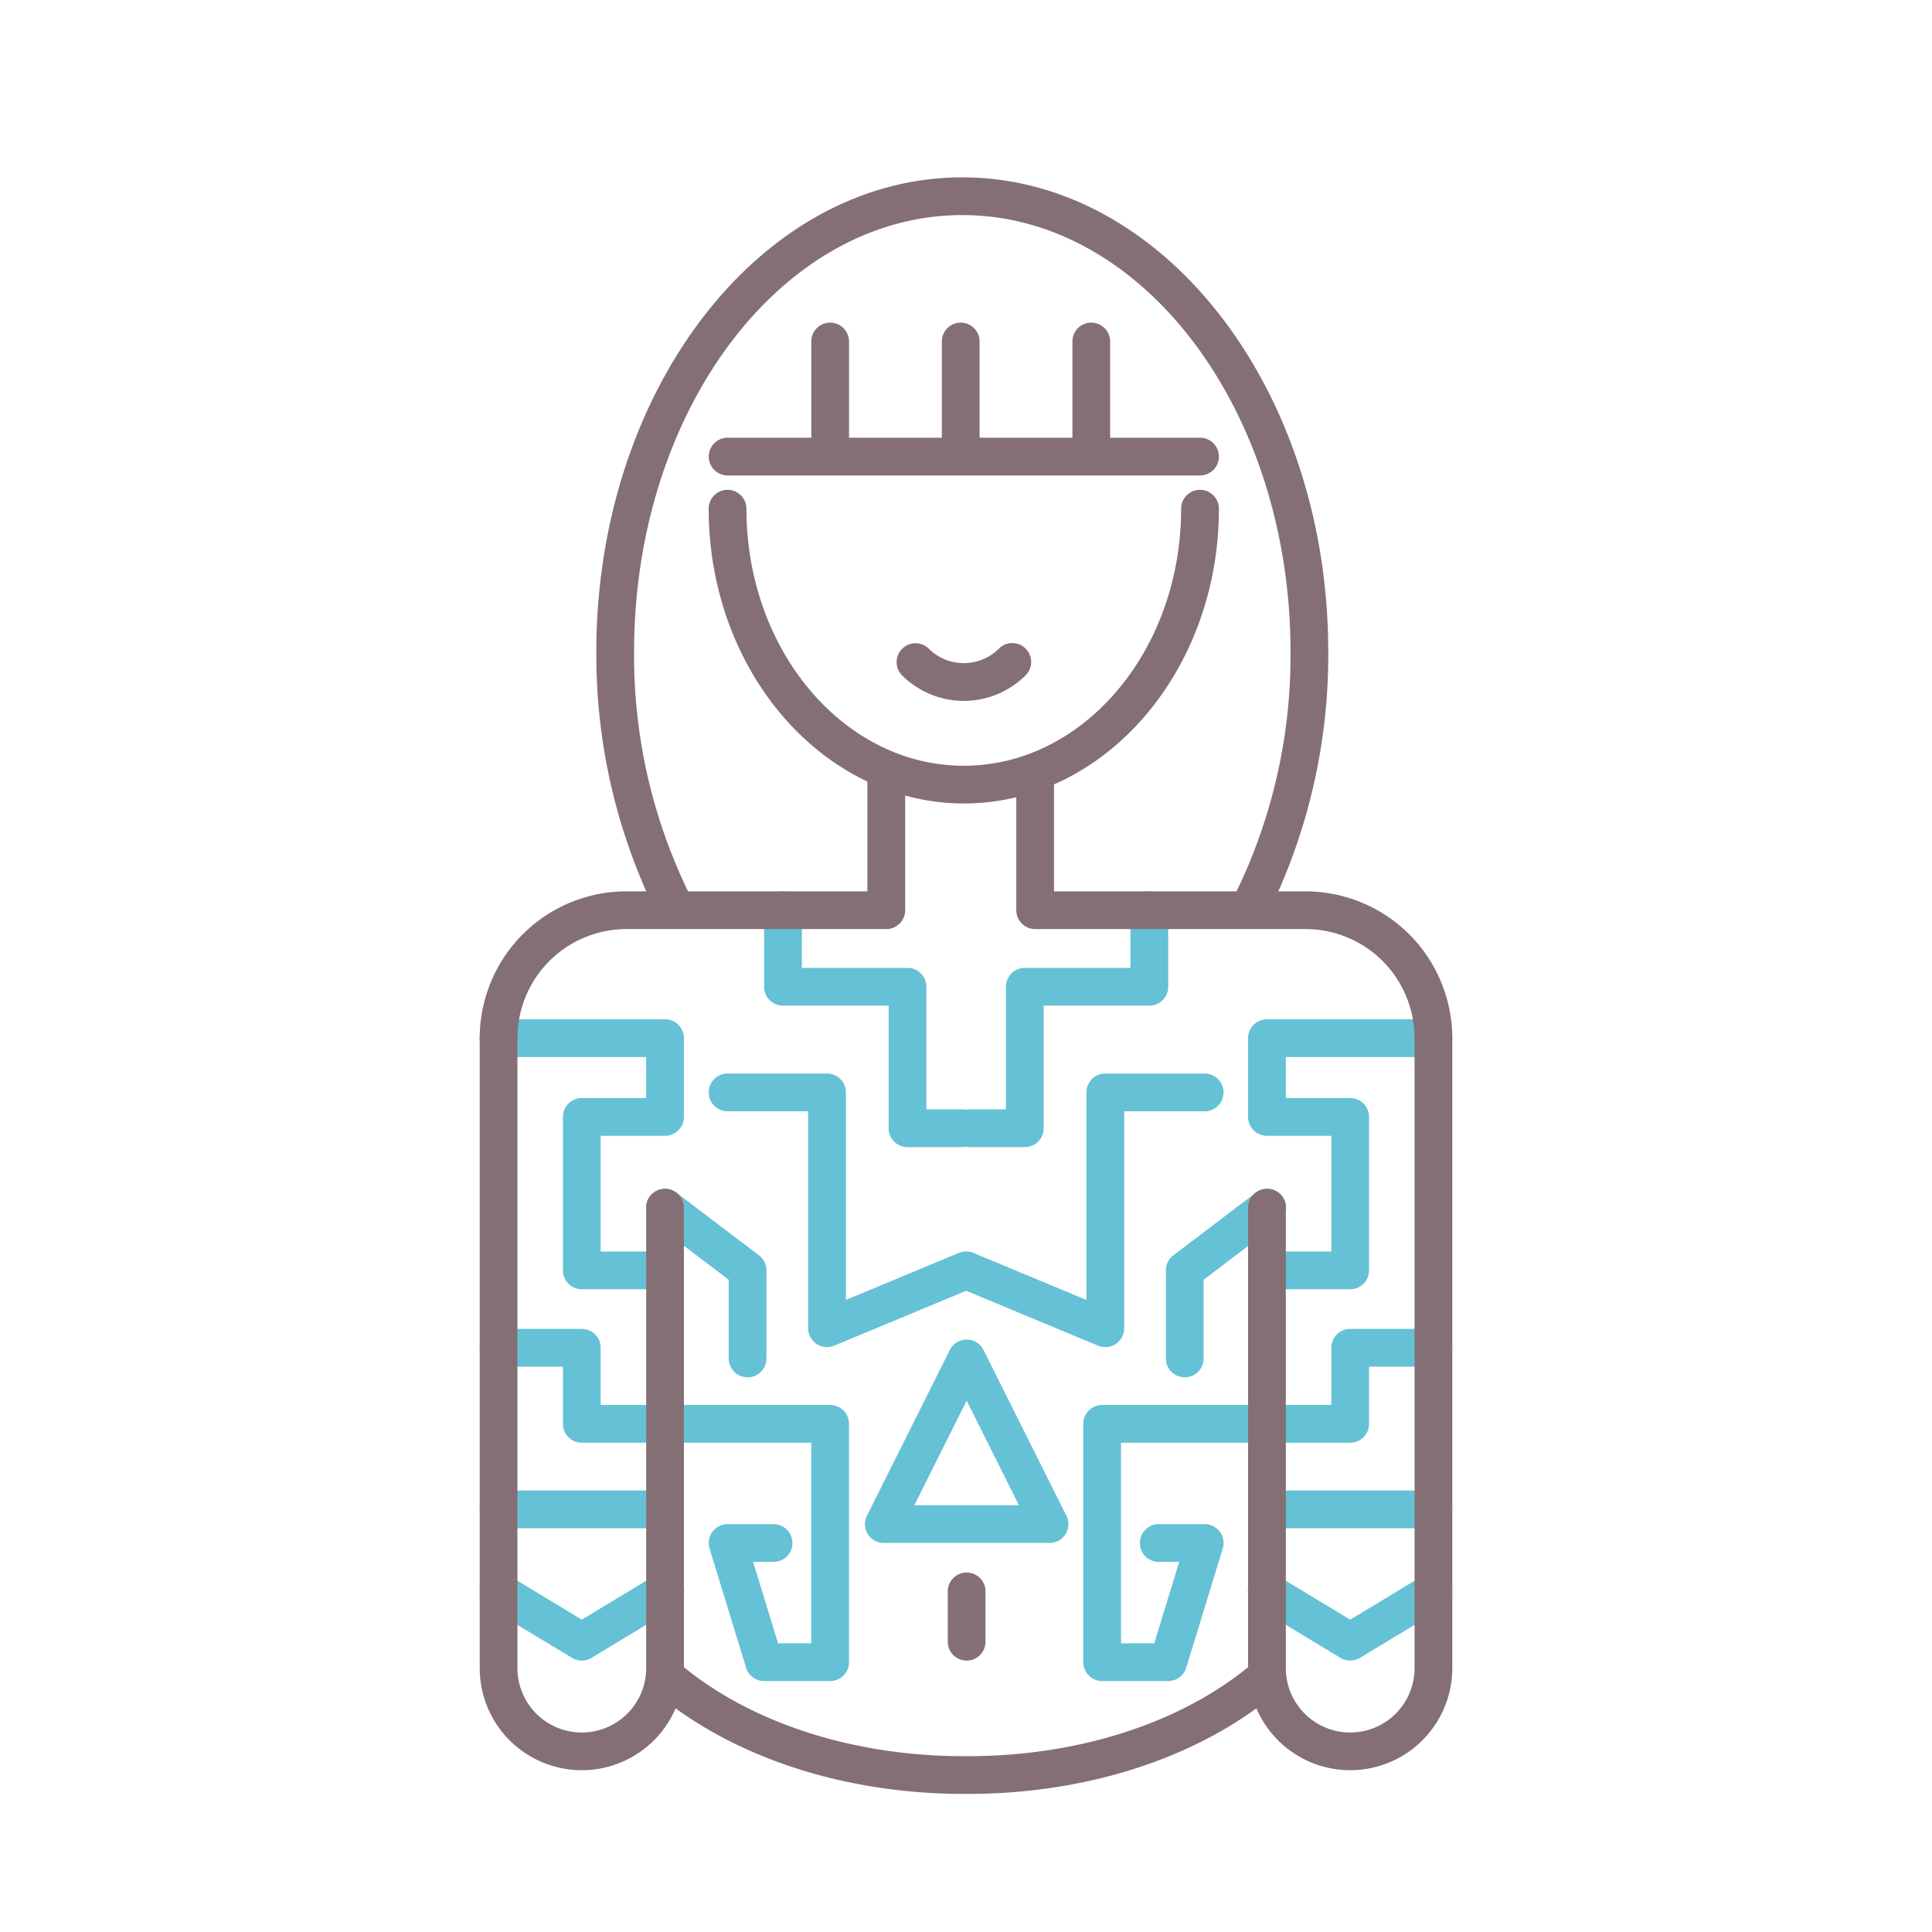 <svg height="512" viewBox="0 0 256 256" width="512" xmlns="http://www.w3.org/2000/svg"><g fill="#65c1d6"><path d="m99.058 182.5a2.5 2.5 0 0 1 -2.5-2.5v-10.426l-9.95-7.558a2.5 2.5 0 1 1 3.025-3.981l10.937 8.308a2.5 2.5 0 0 1 .988 1.99v11.667a2.5 2.5 0 0 1 -2.5 2.5z"/><path d="m110 222.75h-8.75a2.5 2.5 0 0 1 -2.39-1.768l-4.839-15.791a2.5 2.5 0 0 1 2.391-3.233h6.088a2.5 2.5 0 0 1 0 5h-2.708l3.308 10.792h4.4v-26.583h-19.383a2.5 2.5 0 1 1 0-5h21.883a2.5 2.5 0 0 1 2.5 2.5v31.583a2.5 2.5 0 0 1 -2.5 2.5z"/><path d="m109.586 178.5a2.5 2.5 0 0 1 -2.5-2.5v-28.75h-10.674a2.5 2.5 0 0 1 0-5h13.174a2.5 2.5 0 0 1 2.5 2.5v27.5l14.953-6.226a2.5 2.5 0 0 1 1.922 4.617l-18.414 7.666a2.49 2.49 0 0 1 -.961.193z"/><path d="m127.509 152h-7.259a2.5 2.5 0 0 1 -2.5-2.5v-16.25h-14a2.5 2.5 0 0 1 -2.5-2.5v-10.14a2.5 2.5 0 0 1 5 0v7.64h14a2.5 2.5 0 0 1 2.5 2.5v16.25h4.759a2.5 2.5 0 0 1 0 5z"/><path d="m156.985 182.5a2.5 2.5 0 0 1 -2.5-2.5v-11.667a2.5 2.5 0 0 1 .988-1.99l10.937-8.308a2.5 2.5 0 1 1 3.025 3.981l-9.95 7.558v10.426a2.5 2.5 0 0 1 -2.5 2.5z"/><path d="m154.793 222.75h-8.75a2.5 2.5 0 0 1 -2.5-2.5v-31.583a2.5 2.5 0 0 1 2.5-2.5h21.883a2.5 2.5 0 0 1 0 5h-19.383v26.583h4.4l3.306-10.792h-2.707a2.5 2.5 0 0 1 0-5h6.088a2.5 2.5 0 0 1 2.39 3.233l-4.838 15.791a2.5 2.5 0 0 1 -2.389 1.768z"/><path d="m146.457 178.5a2.49 2.49 0 0 1 -.961-.192l-18.414-7.666a2.5 2.5 0 0 1 1.918-4.617l14.953 6.226v-27.5a2.5 2.5 0 0 1 2.5-2.5h13.174a2.5 2.5 0 0 1 0 5h-10.67v28.749a2.5 2.5 0 0 1 -2.5 2.5z"/><path d="m135.793 152h-7.259a2.5 2.5 0 1 1 0-5h4.759v-16.25a2.5 2.5 0 0 1 2.5-2.5h14v-7.64a2.5 2.5 0 0 1 5 0v10.14a2.5 2.5 0 0 1 -2.5 2.5h-14v16.25a2.5 2.5 0 0 1 -2.5 2.5z"/><path d="m88.121 170.833h-11.029a2.5 2.5 0 0 1 -2.5-2.5v-20.333a2.5 2.5 0 0 1 2.5-2.5h8.529v-5.44h-19.558a2.5 2.5 0 1 1 0-5h22.058a2.5 2.5 0 0 1 2.5 2.5v10.44a2.5 2.5 0 0 1 -2.5 2.5h-8.529v15.333h8.529a2.5 2.5 0 1 1 0 5z"/><path d="m88.117 191.167h-11.025a2.5 2.5 0 0 1 -2.5-2.5v-7.579h-8.529a2.5 2.5 0 0 1 0-5h11.029a2.5 2.5 0 0 1 2.5 2.5v7.579h8.525a2.5 2.5 0 0 1 0 5z"/><path d="m88.121 202.5h-22.058a2.5 2.5 0 1 1 0-5h22.058a2.5 2.5 0 0 1 0 5z"/><path d="m77.092 220.036a2.5 2.5 0 0 1 -1.294-.361l-11.028-6.666a2.5 2.5 0 1 1 2.586-4.28l9.736 5.885 9.731-5.884a2.5 2.5 0 1 1 2.587 4.278l-11.025 6.667a2.489 2.489 0 0 1 -1.293.361z"/><path d="m178.908 170.833h-11.029a2.5 2.5 0 0 1 0-5h8.529v-15.333h-8.529a2.5 2.5 0 0 1 -2.5-2.5v-10.44a2.5 2.5 0 0 1 2.5-2.5h22.058a2.5 2.5 0 0 1 0 5h-19.558v5.44h8.529a2.5 2.5 0 0 1 2.5 2.5v20.333a2.5 2.5 0 0 1 -2.5 2.5z"/><path d="m178.908 191.167h-11.025a2.5 2.5 0 0 1 0-5h8.525v-7.579a2.5 2.5 0 0 1 2.5-2.5h11.029a2.5 2.5 0 0 1 0 5h-8.529v7.579a2.5 2.5 0 0 1 -2.5 2.5z"/><path d="m189.937 202.5h-22.058a2.5 2.5 0 0 1 0-5h22.058a2.5 2.5 0 0 1 0 5z"/><path d="m178.908 220.036a2.489 2.489 0 0 1 -1.293-.361l-11.025-6.667a2.5 2.5 0 1 1 2.587-4.278l9.731 5.884 9.736-5.885a2.5 2.5 0 0 1 2.586 4.28l-11.03 6.666a2.5 2.5 0 0 1 -1.292.361z"/></g><path d="m132.378 85.937a6.608 6.608 0 0 1 -9.334 0 2.5 2.5 0 0 0 -3.535 3.535 11.594 11.594 0 0 0 16.4 0 2.5 2.5 0 0 0 -3.536-3.535z" fill="#846f75"/><path d="m186.139 123.23-.563-.493c-.038-.036-.078-.071-.118-.1a19.474 19.474 0 0 0 -12.473-4.525h-3.6a77.308 77.308 0 0 0 6.615-31.75c0-34.662-21.753-62.862-48.491-62.862s-48.49 28.2-48.49 62.862a77.32 77.32 0 0 0 6.617 31.745h-2.621a19.474 19.474 0 0 0 -12.473 4.525c-.007.006-.013.015-.021.022s-.018.012-.026.019l-.684.6a19.513 19.513 0 0 0 -6.248 14.285v83.476a13.527 13.527 0 0 0 25.959 5.331c9.967 7.234 23.637 11.336 38.184 11.336h.588c14.547 0 28.217-4.1 38.184-11.336a13.527 13.527 0 0 0 25.959-5.331v-83.474a19.546 19.546 0 0 0 -6.298-14.33zm-102.12-36.868c0-31.9 19.509-57.862 43.49-57.862s43.491 25.957 43.491 57.862a71.669 71.669 0 0 1 -7.151 31.745h-24.186v-14.17c12.755-5.592 21.849-19.854 21.849-36.531a2.5 2.5 0 0 0 -2.5-2.5h-.006a2.5 2.5 0 0 0 -2.5 2.5v.118c-.054 18.727-12.953 33.942-28.8 33.942-15.88 0-28.8-15.279-28.8-34.06a2.5 2.5 0 0 0 -5 0c0 16.317 8.7 30.322 21.028 36.156v14.545h-23.765a71.676 71.676 0 0 1 -7.15-31.745zm103.418 134.674a8.529 8.529 0 0 1 -17.058 0v-61.011a2.5 2.5 0 0 0 -5 0v60.886c-9.211 7.5-22.645 11.792-37.18 11.792h-.493c-14.443 0-27.874-4.292-37.085-11.792v-60.886a2.5 2.5 0 0 0 -5 0v61.011a8.529 8.529 0 0 1 -17.058 0v-83.476a14.467 14.467 0 0 1 4.6-10.572l.634-.558.009-.007a14.471 14.471 0 0 1 9.212-3.316h6.6.021.025 27.776a2.5 2.5 0 0 0 2.5-2.5v-15.194a29.291 29.291 0 0 0 14.723.219v14.975a2.5 2.5 0 0 0 2.5 2.5h35.822a14.468 14.468 0 0 1 9.193 3.3l.028.024.588.514a14.5 14.5 0 0 1 4.643 10.614z" fill="#846f75"/><path d="m128.086 208.369a2.5 2.5 0 0 0 -2.5 2.5v6.667a2.5 2.5 0 1 0 5 0v-6.667a2.5 2.5 0 0 0 -2.5-2.5z" fill="#846f75"/><path d="m96.412 63h62.6a2.5 2.5 0 0 0 0-5h-11.912v-12.75a2.5 2.5 0 0 0 -5 0v12.75h-12.3v-12.75a2.5 2.5 0 1 0 -5 0v12.75h-12.3v-12.75a2.5 2.5 0 0 0 -5 0v12.75h-11.088a2.5 2.5 0 0 0 0 5z" fill="#846f75"/><path d="m139.062 204.454h-21.953a2.5 2.5 0 0 1 -2.235-3.619l10.976-21.953a2.5 2.5 0 0 1 4.472 0l10.978 21.953a2.5 2.5 0 0 1 -2.236 3.619zm-17.908-5h13.864l-6.932-13.864z" fill="#65c1d6"/></svg>